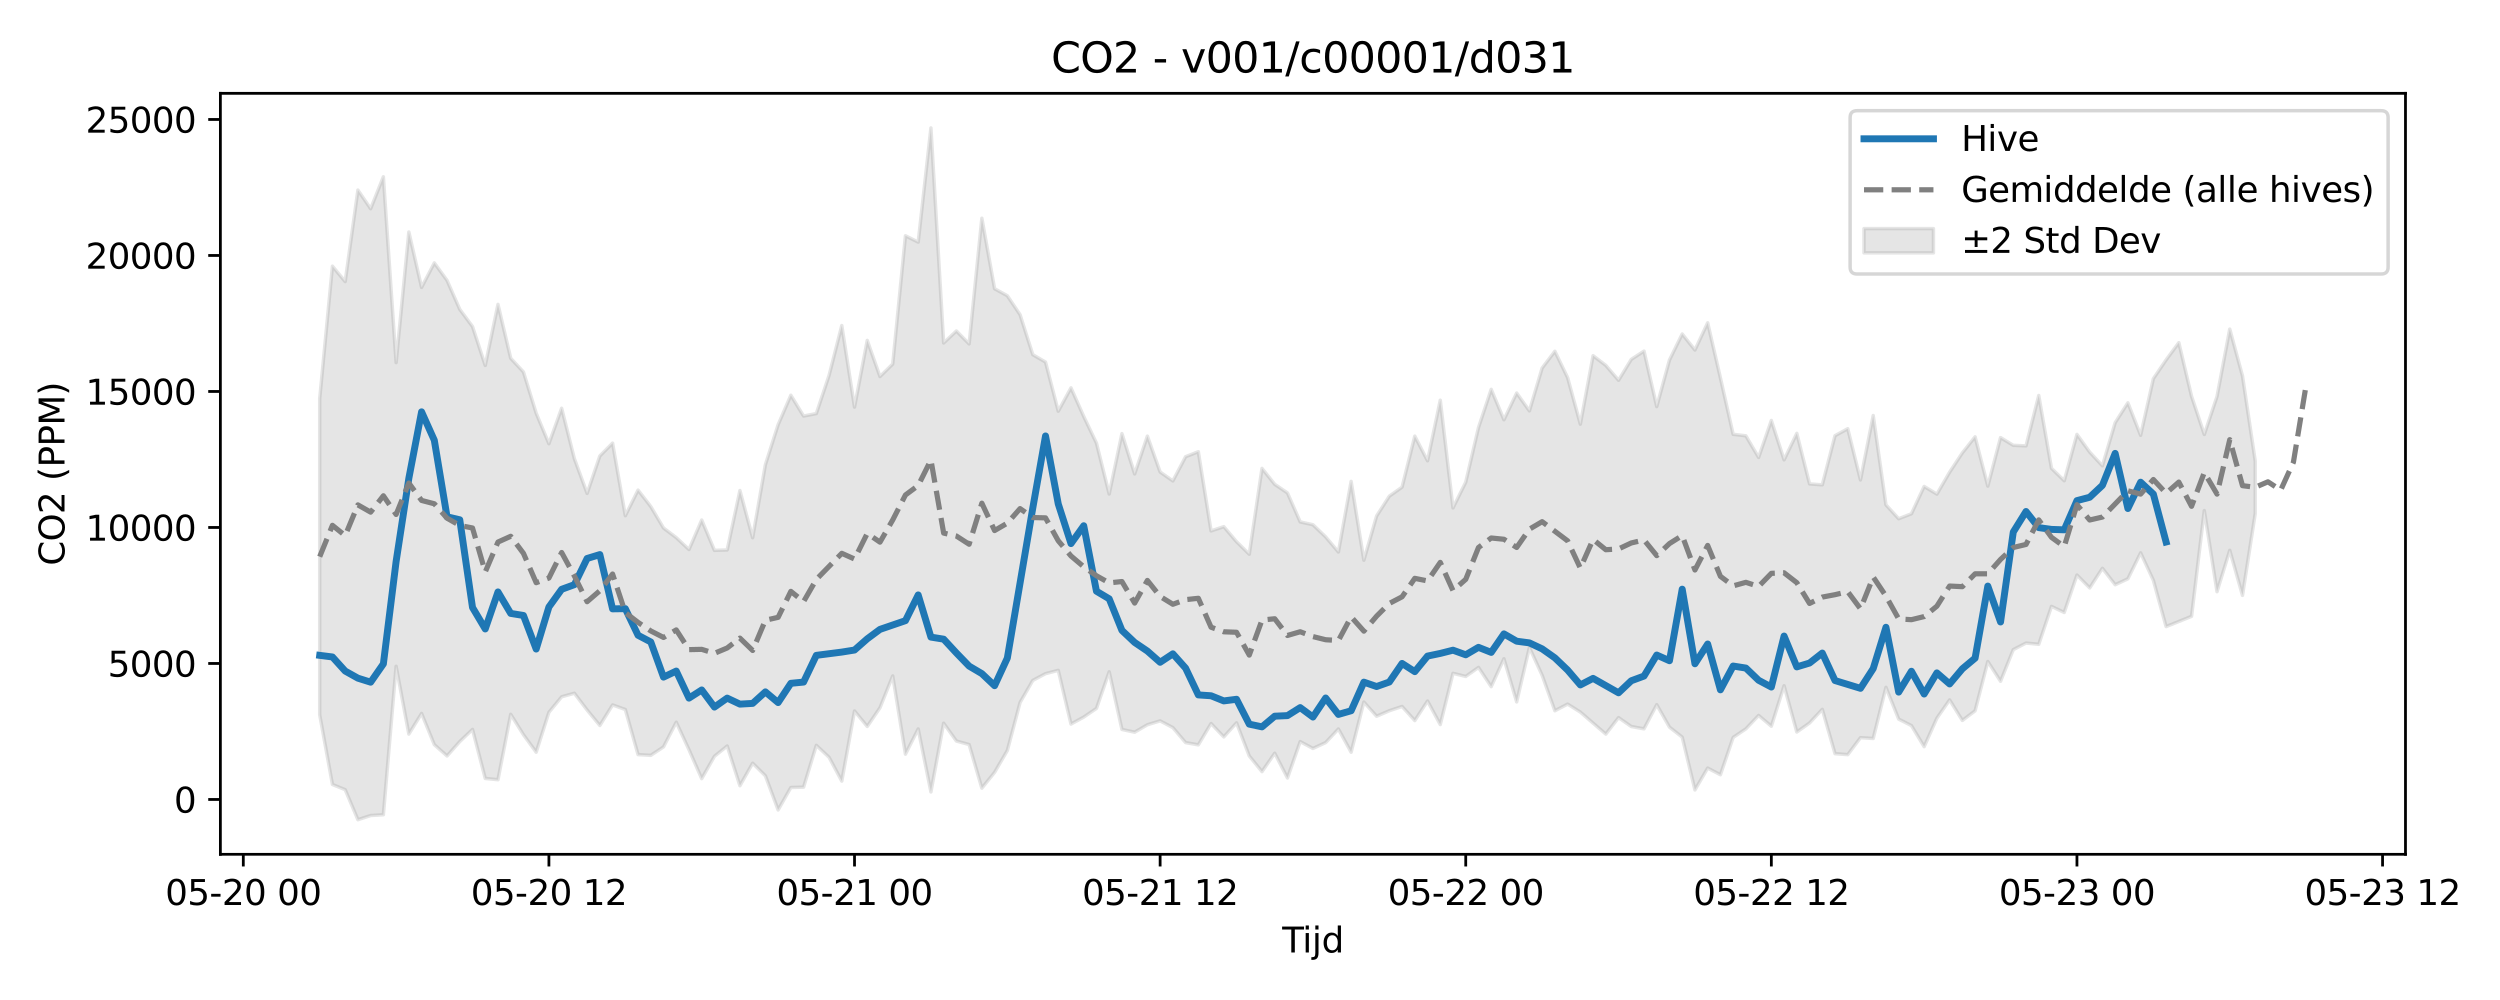 <?xml version="1.0" encoding="utf-8" standalone="no"?>
<!DOCTYPE svg PUBLIC "-//W3C//DTD SVG 1.1//EN"
  "http://www.w3.org/Graphics/SVG/1.1/DTD/svg11.dtd">
<svg xmlns:xlink="http://www.w3.org/1999/xlink" width="720pt" height="288pt" viewBox="0 0 720 288" xmlns="http://www.w3.org/2000/svg" version="1.1">
 <defs>
  <style type="text/css">*{stroke-linejoin: round; stroke-linecap: butt}</style>
 </defs>
 <g id="figure_1">
  <g id="patch_1">
   <path d="M 0 288 
L 720 288 
L 720 0 
L 0 0 
z
" style="fill: #ffffff"/>
  </g>
  <g id="axes_1">
   <g id="patch_2">
    <path d="M 63.47 246.04 
L 692.778 246.04 
L 692.778 26.88 
L 63.47 26.88 
z
" style="fill: #ffffff"/>
   </g>
   <g id="FillBetweenPolyCollection_1">
    <defs>
     <path id="mb682a0bfa7" d="M 92.075 -173.21 
L 92.075 -82.14 
L 95.742 -62.064 
L 99.41 -60.573 
L 103.077 -51.922 
L 106.744 -53.126 
L 110.411 -53.35 
L 114.079 -96.114 
L 117.746 -76.576 
L 121.413 -82.527 
L 125.081 -73.542 
L 128.748 -70.284 
L 132.415 -74.431 
L 136.082 -77.924 
L 139.75 -63.802 
L 143.417 -63.439 
L 147.084 -82.276 
L 150.752 -76.402 
L 154.419 -71.37 
L 158.086 -82.854 
L 161.754 -87.323 
L 165.421 -88.346 
L 169.088 -83.513 
L 172.755 -79.057 
L 176.423 -84.978 
L 180.09 -83.66 
L 183.757 -70.67 
L 187.425 -70.458 
L 191.092 -72.889 
L 194.759 -80 
L 198.427 -72.076 
L 202.094 -63.743 
L 205.761 -70.187 
L 209.428 -73.149 
L 213.096 -61.712 
L 216.763 -68.203 
L 220.43 -64.574 
L 224.098 -54.735 
L 227.765 -61.194 
L 231.432 -61.293 
L 235.099 -73.344 
L 238.767 -69.902 
L 242.434 -63.038 
L 246.101 -83.245 
L 249.769 -78.78 
L 253.436 -84.173 
L 257.103 -93.341 
L 260.771 -70.793 
L 264.438 -78.064 
L 268.105 -59.924 
L 271.772 -79.718 
L 275.44 -74.58 
L 279.107 -73.572 
L 282.774 -61.006 
L 286.442 -65.557 
L 290.109 -71.842 
L 293.776 -85.672 
L 297.444 -92.035 
L 301.111 -93.986 
L 304.778 -94.937 
L 308.445 -79.471 
L 312.113 -81.473 
L 315.78 -83.976 
L 319.447 -94.527 
L 323.115 -77.918 
L 326.782 -77.124 
L 330.449 -79.27 
L 334.117 -80.387 
L 337.784 -78.448 
L 341.451 -74.133 
L 345.118 -73.478 
L 348.786 -79.629 
L 352.453 -75.763 
L 356.12 -79.824 
L 359.788 -70.287 
L 363.455 -65.765 
L 367.122 -71.078 
L 370.789 -63.938 
L 374.457 -74.424 
L 378.124 -72.443 
L 381.791 -74.135 
L 385.459 -78.056 
L 389.126 -71.358 
L 392.793 -85.809 
L 396.461 -81.72 
L 400.128 -83.304 
L 403.795 -84.538 
L 407.462 -80.473 
L 411.13 -86.109 
L 414.797 -79.319 
L 418.464 -94.087 
L 422.132 -93.177 
L 425.799 -95.781 
L 429.466 -90.241 
L 433.134 -98.28 
L 436.801 -85.848 
L 440.468 -101.54 
L 444.135 -93.514 
L 447.803 -83.297 
L 451.47 -85.219 
L 455.137 -82.919 
L 458.805 -79.743 
L 462.472 -76.578 
L 466.139 -81.327 
L 469.806 -78.762 
L 473.474 -78.092 
L 477.141 -85.052 
L 480.808 -78.583 
L 484.476 -75.704 
L 488.143 -60.494 
L 491.81 -66.792 
L 495.478 -64.87 
L 499.145 -75.614 
L 502.812 -78.088 
L 506.479 -81.952 
L 510.147 -78.849 
L 513.814 -90.506 
L 517.481 -77.178 
L 521.149 -79.777 
L 524.816 -83.711 
L 528.483 -70.942 
L 532.151 -70.658 
L 535.818 -75.552 
L 539.485 -75.314 
L 543.152 -90.043 
L 546.82 -80.894 
L 550.487 -79.028 
L 554.154 -72.951 
L 557.822 -81.158 
L 561.489 -86.433 
L 565.156 -80.511 
L 568.824 -83.279 
L 572.491 -97.488 
L 576.158 -91.79 
L 579.825 -100.904 
L 583.493 -102.799 
L 587.16 -102.44 
L 590.827 -113.36 
L 594.495 -111.601 
L 598.162 -122.389 
L 601.829 -118.678 
L 605.496 -124.332 
L 609.164 -119.595 
L 612.831 -121.304 
L 616.498 -128.78 
L 620.166 -120.869 
L 623.833 -107.541 
L 627.5 -109.011 
L 631.168 -110.498 
L 634.835 -140.96 
L 638.502 -117.592 
L 642.169 -129.516 
L 645.837 -116.523 
L 649.504 -140.091 
L 649.504 -155.239 
L 649.504 -155.239 
L 645.837 -179.729 
L 642.169 -193.224 
L 638.502 -173.807 
L 634.835 -162.872 
L 631.168 -173.872 
L 627.5 -189.311 
L 623.833 -184.34 
L 620.166 -178.932 
L 616.498 -162.625 
L 612.831 -171.992 
L 609.164 -166.26 
L 605.496 -153.846 
L 601.829 -157.801 
L 598.162 -162.895 
L 594.495 -149.544 
L 590.827 -153.13 
L 587.16 -174.103 
L 583.493 -159.594 
L 579.825 -159.747 
L 576.158 -161.974 
L 572.491 -148.004 
L 568.824 -162.192 
L 565.156 -157.565 
L 561.489 -152.008 
L 557.822 -145.693 
L 554.154 -147.907 
L 550.487 -140.033 
L 546.82 -138.607 
L 543.152 -142.608 
L 539.485 -168.336 
L 535.818 -149.769 
L 532.151 -164.534 
L 528.483 -162.521 
L 524.816 -148.367 
L 521.149 -148.642 
L 517.481 -163.198 
L 513.814 -155.558 
L 510.147 -166.906 
L 506.479 -156.253 
L 502.812 -162.488 
L 499.145 -162.926 
L 495.478 -179.167 
L 491.81 -195.038 
L 488.143 -187.195 
L 484.476 -191.809 
L 480.808 -184.323 
L 477.141 -170.903 
L 473.474 -186.883 
L 469.806 -184.495 
L 466.139 -178.481 
L 462.472 -182.777 
L 458.805 -185.562 
L 455.137 -165.837 
L 451.47 -179.26 
L 447.803 -186.838 
L 444.135 -182.005 
L 440.468 -169.66 
L 436.801 -174.812 
L 433.134 -167.107 
L 429.466 -175.876 
L 425.799 -164.842 
L 422.132 -149.13 
L 418.464 -141.721 
L 414.797 -172.746 
L 411.13 -155.285 
L 407.462 -162.401 
L 403.795 -147.707 
L 400.128 -145.106 
L 396.461 -139.385 
L 392.793 -126.654 
L 389.126 -149.361 
L 385.459 -129.02 
L 381.791 -133.372 
L 378.124 -136.884 
L 374.457 -137.691 
L 370.789 -146.035 
L 367.122 -148.521 
L 363.455 -153.098 
L 359.788 -128.377 
L 356.12 -131.992 
L 352.453 -136.326 
L 348.786 -135.095 
L 345.118 -157.91 
L 341.451 -156.466 
L 337.784 -149.497 
L 334.117 -152.065 
L 330.449 -162.399 
L 326.782 -151.507 
L 323.115 -163.119 
L 319.447 -145.724 
L 315.78 -160.391 
L 312.113 -168.064 
L 308.445 -176.299 
L 304.778 -169.572 
L 301.111 -183.726 
L 297.444 -185.857 
L 293.776 -197.373 
L 290.109 -202.831 
L 286.442 -204.847 
L 282.774 -225.152 
L 279.107 -188.95 
L 275.44 -192.675 
L 271.772 -189.23 
L 268.105 -251.158 
L 264.438 -218.269 
L 260.771 -220.097 
L 257.103 -183.169 
L 253.436 -179.555 
L 249.769 -189.966 
L 246.101 -170.752 
L 242.434 -194.249 
L 238.767 -179.869 
L 235.099 -168.894 
L 231.432 -168.181 
L 227.765 -174.173 
L 224.098 -165.68 
L 220.43 -154.172 
L 216.763 -133.133 
L 213.096 -146.729 
L 209.428 -129.614 
L 205.761 -129.501 
L 202.094 -138.234 
L 198.427 -129.735 
L 194.759 -133.171 
L 191.092 -135.937 
L 187.425 -142.116 
L 183.757 -146.851 
L 180.09 -139.475 
L 176.423 -160.382 
L 172.755 -156.679 
L 169.088 -145.906 
L 165.421 -155.893 
L 161.754 -170.425 
L 158.086 -160.203 
L 154.419 -169.005 
L 150.752 -180.874 
L 147.084 -184.819 
L 143.417 -200.341 
L 139.75 -182.746 
L 136.082 -193.957 
L 132.415 -198.905 
L 128.748 -207.25 
L 125.081 -212.283 
L 121.413 -205.225 
L 117.746 -221.189 
L 114.079 -183.568 
L 110.411 -237.082 
L 106.744 -227.885 
L 103.077 -233.26 
L 99.41 -206.902 
L 95.742 -211.345 
L 92.075 -173.21 
z
" style="stroke: #808080; stroke-opacity: 0.2"/>
    </defs>
    <g clip-path="url(#p8e6a652f8c)">
     <use xlink:href="#mb682a0bfa7" x="0" y="288" style="fill: #808080; fill-opacity: 0.2; stroke: #808080; stroke-opacity: 0.2"/>
    </g>
   </g>
   <g id="matplotlib.axis_1">
    <g id="xtick_1">
     <g id="line2d_1">
      <defs>
       <path id="mfd42f84d61" d="M 0 0 
L 0 3.5 
" style="stroke: #000000; stroke-width: 0.8"/>
      </defs>
      <g>
       <use xlink:href="#mfd42f84d61" x="70.071" y="246.04" style="stroke: #000000; stroke-width: 0.8"/>
      </g>
     </g>
     <g id="text_1">
      <!-- 05-20 00 -->
      <g transform="translate(47.591 260.638) scale(0.1 -0.1)">
       <defs>
        <path id="DejaVuSans-30" d="M 2034 4250 
Q 1547 4250 1301 3770 
Q 1056 3291 1056 2328 
Q 1056 1369 1301 889 
Q 1547 409 2034 409 
Q 2525 409 2770 889 
Q 3016 1369 3016 2328 
Q 3016 3291 2770 3770 
Q 2525 4250 2034 4250 
z
M 2034 4750 
Q 2819 4750 3233 4129 
Q 3647 3509 3647 2328 
Q 3647 1150 3233 529 
Q 2819 -91 2034 -91 
Q 1250 -91 836 529 
Q 422 1150 422 2328 
Q 422 3509 836 4129 
Q 1250 4750 2034 4750 
z
" transform="scale(0.016)"/>
        <path id="DejaVuSans-35" d="M 691 4666 
L 3169 4666 
L 3169 4134 
L 1269 4134 
L 1269 2991 
Q 1406 3038 1543 3061 
Q 1681 3084 1819 3084 
Q 2600 3084 3056 2656 
Q 3513 2228 3513 1497 
Q 3513 744 3044 326 
Q 2575 -91 1722 -91 
Q 1428 -91 1123 -41 
Q 819 9 494 109 
L 494 744 
Q 775 591 1075 516 
Q 1375 441 1709 441 
Q 2250 441 2565 725 
Q 2881 1009 2881 1497 
Q 2881 1984 2565 2268 
Q 2250 2553 1709 2553 
Q 1456 2553 1204 2497 
Q 953 2441 691 2322 
L 691 4666 
z
" transform="scale(0.016)"/>
        <path id="DejaVuSans-2d" d="M 313 2009 
L 1997 2009 
L 1997 1497 
L 313 1497 
L 313 2009 
z
" transform="scale(0.016)"/>
        <path id="DejaVuSans-32" d="M 1228 531 
L 3431 531 
L 3431 0 
L 469 0 
L 469 531 
Q 828 903 1448 1529 
Q 2069 2156 2228 2338 
Q 2531 2678 2651 2914 
Q 2772 3150 2772 3378 
Q 2772 3750 2511 3984 
Q 2250 4219 1831 4219 
Q 1534 4219 1204 4116 
Q 875 4013 500 3803 
L 500 4441 
Q 881 4594 1212 4672 
Q 1544 4750 1819 4750 
Q 2544 4750 2975 4387 
Q 3406 4025 3406 3419 
Q 3406 3131 3298 2873 
Q 3191 2616 2906 2266 
Q 2828 2175 2409 1742 
Q 1991 1309 1228 531 
z
" transform="scale(0.016)"/>
        <path id="DejaVuSans-20" transform="scale(0.016)"/>
       </defs>
       <use xlink:href="#DejaVuSans-30"/>
       <use xlink:href="#DejaVuSans-35" transform="translate(63.623 0)"/>
       <use xlink:href="#DejaVuSans-2d" transform="translate(127.246 0)"/>
       <use xlink:href="#DejaVuSans-32" transform="translate(163.33 0)"/>
       <use xlink:href="#DejaVuSans-30" transform="translate(226.953 0)"/>
       <use xlink:href="#DejaVuSans-20" transform="translate(290.576 0)"/>
       <use xlink:href="#DejaVuSans-30" transform="translate(322.363 0)"/>
       <use xlink:href="#DejaVuSans-30" transform="translate(385.986 0)"/>
      </g>
     </g>
    </g>
    <g id="xtick_2">
     <g id="line2d_2">
      <g>
       <use xlink:href="#mfd42f84d61" x="158.086" y="246.04" style="stroke: #000000; stroke-width: 0.8"/>
      </g>
     </g>
     <g id="text_2">
      <!-- 05-20 12 -->
      <g transform="translate(135.606 260.638) scale(0.1 -0.1)">
       <defs>
        <path id="DejaVuSans-31" d="M 794 531 
L 1825 531 
L 1825 4091 
L 703 3866 
L 703 4441 
L 1819 4666 
L 2450 4666 
L 2450 531 
L 3481 531 
L 3481 0 
L 794 0 
L 794 531 
z
" transform="scale(0.016)"/>
       </defs>
       <use xlink:href="#DejaVuSans-30"/>
       <use xlink:href="#DejaVuSans-35" transform="translate(63.623 0)"/>
       <use xlink:href="#DejaVuSans-2d" transform="translate(127.246 0)"/>
       <use xlink:href="#DejaVuSans-32" transform="translate(163.33 0)"/>
       <use xlink:href="#DejaVuSans-30" transform="translate(226.953 0)"/>
       <use xlink:href="#DejaVuSans-20" transform="translate(290.576 0)"/>
       <use xlink:href="#DejaVuSans-31" transform="translate(322.363 0)"/>
       <use xlink:href="#DejaVuSans-32" transform="translate(385.986 0)"/>
      </g>
     </g>
    </g>
    <g id="xtick_3">
     <g id="line2d_3">
      <g>
       <use xlink:href="#mfd42f84d61" x="246.101" y="246.04" style="stroke: #000000; stroke-width: 0.8"/>
      </g>
     </g>
     <g id="text_3">
      <!-- 05-21 00 -->
      <g transform="translate(223.621 260.638) scale(0.1 -0.1)">
       <use xlink:href="#DejaVuSans-30"/>
       <use xlink:href="#DejaVuSans-35" transform="translate(63.623 0)"/>
       <use xlink:href="#DejaVuSans-2d" transform="translate(127.246 0)"/>
       <use xlink:href="#DejaVuSans-32" transform="translate(163.33 0)"/>
       <use xlink:href="#DejaVuSans-31" transform="translate(226.953 0)"/>
       <use xlink:href="#DejaVuSans-20" transform="translate(290.576 0)"/>
       <use xlink:href="#DejaVuSans-30" transform="translate(322.363 0)"/>
       <use xlink:href="#DejaVuSans-30" transform="translate(385.986 0)"/>
      </g>
     </g>
    </g>
    <g id="xtick_4">
     <g id="line2d_4">
      <g>
       <use xlink:href="#mfd42f84d61" x="334.117" y="246.04" style="stroke: #000000; stroke-width: 0.8"/>
      </g>
     </g>
     <g id="text_4">
      <!-- 05-21 12 -->
      <g transform="translate(311.636 260.638) scale(0.1 -0.1)">
       <use xlink:href="#DejaVuSans-30"/>
       <use xlink:href="#DejaVuSans-35" transform="translate(63.623 0)"/>
       <use xlink:href="#DejaVuSans-2d" transform="translate(127.246 0)"/>
       <use xlink:href="#DejaVuSans-32" transform="translate(163.33 0)"/>
       <use xlink:href="#DejaVuSans-31" transform="translate(226.953 0)"/>
       <use xlink:href="#DejaVuSans-20" transform="translate(290.576 0)"/>
       <use xlink:href="#DejaVuSans-31" transform="translate(322.363 0)"/>
       <use xlink:href="#DejaVuSans-32" transform="translate(385.986 0)"/>
      </g>
     </g>
    </g>
    <g id="xtick_5">
     <g id="line2d_5">
      <g>
       <use xlink:href="#mfd42f84d61" x="422.132" y="246.04" style="stroke: #000000; stroke-width: 0.8"/>
      </g>
     </g>
     <g id="text_5">
      <!-- 05-22 00 -->
      <g transform="translate(399.651 260.638) scale(0.1 -0.1)">
       <use xlink:href="#DejaVuSans-30"/>
       <use xlink:href="#DejaVuSans-35" transform="translate(63.623 0)"/>
       <use xlink:href="#DejaVuSans-2d" transform="translate(127.246 0)"/>
       <use xlink:href="#DejaVuSans-32" transform="translate(163.33 0)"/>
       <use xlink:href="#DejaVuSans-32" transform="translate(226.953 0)"/>
       <use xlink:href="#DejaVuSans-20" transform="translate(290.576 0)"/>
       <use xlink:href="#DejaVuSans-30" transform="translate(322.363 0)"/>
       <use xlink:href="#DejaVuSans-30" transform="translate(385.986 0)"/>
      </g>
     </g>
    </g>
    <g id="xtick_6">
     <g id="line2d_6">
      <g>
       <use xlink:href="#mfd42f84d61" x="510.147" y="246.04" style="stroke: #000000; stroke-width: 0.8"/>
      </g>
     </g>
     <g id="text_6">
      <!-- 05-22 12 -->
      <g transform="translate(487.666 260.638) scale(0.1 -0.1)">
       <use xlink:href="#DejaVuSans-30"/>
       <use xlink:href="#DejaVuSans-35" transform="translate(63.623 0)"/>
       <use xlink:href="#DejaVuSans-2d" transform="translate(127.246 0)"/>
       <use xlink:href="#DejaVuSans-32" transform="translate(163.33 0)"/>
       <use xlink:href="#DejaVuSans-32" transform="translate(226.953 0)"/>
       <use xlink:href="#DejaVuSans-20" transform="translate(290.576 0)"/>
       <use xlink:href="#DejaVuSans-31" transform="translate(322.363 0)"/>
       <use xlink:href="#DejaVuSans-32" transform="translate(385.986 0)"/>
      </g>
     </g>
    </g>
    <g id="xtick_7">
     <g id="line2d_7">
      <g>
       <use xlink:href="#mfd42f84d61" x="598.162" y="246.04" style="stroke: #000000; stroke-width: 0.8"/>
      </g>
     </g>
     <g id="text_7">
      <!-- 05-23 00 -->
      <g transform="translate(575.681 260.638) scale(0.1 -0.1)">
       <defs>
        <path id="DejaVuSans-33" d="M 2597 2516 
Q 3050 2419 3304 2112 
Q 3559 1806 3559 1356 
Q 3559 666 3084 287 
Q 2609 -91 1734 -91 
Q 1441 -91 1130 -33 
Q 819 25 488 141 
L 488 750 
Q 750 597 1062 519 
Q 1375 441 1716 441 
Q 2309 441 2620 675 
Q 2931 909 2931 1356 
Q 2931 1769 2642 2001 
Q 2353 2234 1838 2234 
L 1294 2234 
L 1294 2753 
L 1863 2753 
Q 2328 2753 2575 2939 
Q 2822 3125 2822 3475 
Q 2822 3834 2567 4026 
Q 2313 4219 1838 4219 
Q 1578 4219 1281 4162 
Q 984 4106 628 3988 
L 628 4550 
Q 988 4650 1302 4700 
Q 1616 4750 1894 4750 
Q 2613 4750 3031 4423 
Q 3450 4097 3450 3541 
Q 3450 3153 3228 2886 
Q 3006 2619 2597 2516 
z
" transform="scale(0.016)"/>
       </defs>
       <use xlink:href="#DejaVuSans-30"/>
       <use xlink:href="#DejaVuSans-35" transform="translate(63.623 0)"/>
       <use xlink:href="#DejaVuSans-2d" transform="translate(127.246 0)"/>
       <use xlink:href="#DejaVuSans-32" transform="translate(163.33 0)"/>
       <use xlink:href="#DejaVuSans-33" transform="translate(226.953 0)"/>
       <use xlink:href="#DejaVuSans-20" transform="translate(290.576 0)"/>
       <use xlink:href="#DejaVuSans-30" transform="translate(322.363 0)"/>
       <use xlink:href="#DejaVuSans-30" transform="translate(385.986 0)"/>
      </g>
     </g>
    </g>
    <g id="xtick_8">
     <g id="line2d_8">
      <g>
       <use xlink:href="#mfd42f84d61" x="686.177" y="246.04" style="stroke: #000000; stroke-width: 0.8"/>
      </g>
     </g>
     <g id="text_8">
      <!-- 05-23 12 -->
      <g transform="translate(663.697 260.638) scale(0.1 -0.1)">
       <use xlink:href="#DejaVuSans-30"/>
       <use xlink:href="#DejaVuSans-35" transform="translate(63.623 0)"/>
       <use xlink:href="#DejaVuSans-2d" transform="translate(127.246 0)"/>
       <use xlink:href="#DejaVuSans-32" transform="translate(163.33 0)"/>
       <use xlink:href="#DejaVuSans-33" transform="translate(226.953 0)"/>
       <use xlink:href="#DejaVuSans-20" transform="translate(290.576 0)"/>
       <use xlink:href="#DejaVuSans-31" transform="translate(322.363 0)"/>
       <use xlink:href="#DejaVuSans-32" transform="translate(385.986 0)"/>
      </g>
     </g>
    </g>
    <g id="text_9">
     <!-- Tijd -->
     <g transform="translate(369.274 274.317) scale(0.1 -0.1)">
      <defs>
       <path id="DejaVuSans-54" d="M -19 4666 
L 3928 4666 
L 3928 4134 
L 2272 4134 
L 2272 0 
L 1638 0 
L 1638 4134 
L -19 4134 
L -19 4666 
z
" transform="scale(0.016)"/>
       <path id="DejaVuSans-69" d="M 603 3500 
L 1178 3500 
L 1178 0 
L 603 0 
L 603 3500 
z
M 603 4863 
L 1178 4863 
L 1178 4134 
L 603 4134 
L 603 4863 
z
" transform="scale(0.016)"/>
       <path id="DejaVuSans-6a" d="M 603 3500 
L 1178 3500 
L 1178 -63 
Q 1178 -731 923 -1031 
Q 669 -1331 103 -1331 
L -116 -1331 
L -116 -844 
L 38 -844 
Q 366 -844 484 -692 
Q 603 -541 603 -63 
L 603 3500 
z
M 603 4863 
L 1178 4863 
L 1178 4134 
L 603 4134 
L 603 4863 
z
" transform="scale(0.016)"/>
       <path id="DejaVuSans-64" d="M 2906 2969 
L 2906 4863 
L 3481 4863 
L 3481 0 
L 2906 0 
L 2906 525 
Q 2725 213 2448 61 
Q 2172 -91 1784 -91 
Q 1150 -91 751 415 
Q 353 922 353 1747 
Q 353 2572 751 3078 
Q 1150 3584 1784 3584 
Q 2172 3584 2448 3432 
Q 2725 3281 2906 2969 
z
M 947 1747 
Q 947 1113 1208 752 
Q 1469 391 1925 391 
Q 2381 391 2643 752 
Q 2906 1113 2906 1747 
Q 2906 2381 2643 2742 
Q 2381 3103 1925 3103 
Q 1469 3103 1208 2742 
Q 947 2381 947 1747 
z
" transform="scale(0.016)"/>
      </defs>
      <use xlink:href="#DejaVuSans-54"/>
      <use xlink:href="#DejaVuSans-69" transform="translate(57.959 0)"/>
      <use xlink:href="#DejaVuSans-6a" transform="translate(85.742 0)"/>
      <use xlink:href="#DejaVuSans-64" transform="translate(113.525 0)"/>
     </g>
    </g>
   </g>
   <g id="matplotlib.axis_2">
    <g id="ytick_1">
     <g id="line2d_9">
      <defs>
       <path id="m9adbcba3ef" d="M 0 0 
L -3.5 0 
" style="stroke: #000000; stroke-width: 0.8"/>
      </defs>
      <g>
       <use xlink:href="#m9adbcba3ef" x="63.47" y="230.247" style="stroke: #000000; stroke-width: 0.8"/>
      </g>
     </g>
     <g id="text_10">
      <!-- 0 -->
      <g transform="translate(50.108 234.046) scale(0.1 -0.1)">
       <use xlink:href="#DejaVuSans-30"/>
      </g>
     </g>
    </g>
    <g id="ytick_2">
     <g id="line2d_10">
      <g>
       <use xlink:href="#m9adbcba3ef" x="63.47" y="191.079" style="stroke: #000000; stroke-width: 0.8"/>
      </g>
     </g>
     <g id="text_11">
      <!-- 5000 -->
      <g transform="translate(31.02 194.879) scale(0.1 -0.1)">
       <use xlink:href="#DejaVuSans-35"/>
       <use xlink:href="#DejaVuSans-30" transform="translate(63.623 0)"/>
       <use xlink:href="#DejaVuSans-30" transform="translate(127.246 0)"/>
       <use xlink:href="#DejaVuSans-30" transform="translate(190.869 0)"/>
      </g>
     </g>
    </g>
    <g id="ytick_3">
     <g id="line2d_11">
      <g>
       <use xlink:href="#m9adbcba3ef" x="63.47" y="151.912" style="stroke: #000000; stroke-width: 0.8"/>
      </g>
     </g>
     <g id="text_12">
      <!-- 10000 -->
      <g transform="translate(24.657 155.711) scale(0.1 -0.1)">
       <use xlink:href="#DejaVuSans-31"/>
       <use xlink:href="#DejaVuSans-30" transform="translate(63.623 0)"/>
       <use xlink:href="#DejaVuSans-30" transform="translate(127.246 0)"/>
       <use xlink:href="#DejaVuSans-30" transform="translate(190.869 0)"/>
       <use xlink:href="#DejaVuSans-30" transform="translate(254.492 0)"/>
      </g>
     </g>
    </g>
    <g id="ytick_4">
     <g id="line2d_12">
      <g>
       <use xlink:href="#m9adbcba3ef" x="63.47" y="112.744" style="stroke: #000000; stroke-width: 0.8"/>
      </g>
     </g>
     <g id="text_13">
      <!-- 15000 -->
      <g transform="translate(24.657 116.543) scale(0.1 -0.1)">
       <use xlink:href="#DejaVuSans-31"/>
       <use xlink:href="#DejaVuSans-35" transform="translate(63.623 0)"/>
       <use xlink:href="#DejaVuSans-30" transform="translate(127.246 0)"/>
       <use xlink:href="#DejaVuSans-30" transform="translate(190.869 0)"/>
       <use xlink:href="#DejaVuSans-30" transform="translate(254.492 0)"/>
      </g>
     </g>
    </g>
    <g id="ytick_5">
     <g id="line2d_13">
      <g>
       <use xlink:href="#m9adbcba3ef" x="63.47" y="73.576" style="stroke: #000000; stroke-width: 0.8"/>
      </g>
     </g>
     <g id="text_14">
      <!-- 20000 -->
      <g transform="translate(24.657 77.375) scale(0.1 -0.1)">
       <use xlink:href="#DejaVuSans-32"/>
       <use xlink:href="#DejaVuSans-30" transform="translate(63.623 0)"/>
       <use xlink:href="#DejaVuSans-30" transform="translate(127.246 0)"/>
       <use xlink:href="#DejaVuSans-30" transform="translate(190.869 0)"/>
       <use xlink:href="#DejaVuSans-30" transform="translate(254.492 0)"/>
      </g>
     </g>
    </g>
    <g id="ytick_6">
     <g id="line2d_14">
      <g>
       <use xlink:href="#m9adbcba3ef" x="63.47" y="34.409" style="stroke: #000000; stroke-width: 0.8"/>
      </g>
     </g>
     <g id="text_15">
      <!-- 25000 -->
      <g transform="translate(24.657 38.208) scale(0.1 -0.1)">
       <use xlink:href="#DejaVuSans-32"/>
       <use xlink:href="#DejaVuSans-35" transform="translate(63.623 0)"/>
       <use xlink:href="#DejaVuSans-30" transform="translate(127.246 0)"/>
       <use xlink:href="#DejaVuSans-30" transform="translate(190.869 0)"/>
       <use xlink:href="#DejaVuSans-30" transform="translate(254.492 0)"/>
      </g>
     </g>
    </g>
    <g id="text_16">
     <!-- CO2 (PPM) -->
     <g transform="translate(18.578 162.903) rotate(-90) scale(0.1 -0.1)">
      <defs>
       <path id="DejaVuSans-43" d="M 4122 4306 
L 4122 3641 
Q 3803 3938 3442 4084 
Q 3081 4231 2675 4231 
Q 1875 4231 1450 3742 
Q 1025 3253 1025 2328 
Q 1025 1406 1450 917 
Q 1875 428 2675 428 
Q 3081 428 3442 575 
Q 3803 722 4122 1019 
L 4122 359 
Q 3791 134 3420 21 
Q 3050 -91 2638 -91 
Q 1578 -91 968 557 
Q 359 1206 359 2328 
Q 359 3453 968 4101 
Q 1578 4750 2638 4750 
Q 3056 4750 3426 4639 
Q 3797 4528 4122 4306 
z
" transform="scale(0.016)"/>
       <path id="DejaVuSans-4f" d="M 2522 4238 
Q 1834 4238 1429 3725 
Q 1025 3213 1025 2328 
Q 1025 1447 1429 934 
Q 1834 422 2522 422 
Q 3209 422 3611 934 
Q 4013 1447 4013 2328 
Q 4013 3213 3611 3725 
Q 3209 4238 2522 4238 
z
M 2522 4750 
Q 3503 4750 4090 4092 
Q 4678 3434 4678 2328 
Q 4678 1225 4090 567 
Q 3503 -91 2522 -91 
Q 1538 -91 948 565 
Q 359 1222 359 2328 
Q 359 3434 948 4092 
Q 1538 4750 2522 4750 
z
" transform="scale(0.016)"/>
       <path id="DejaVuSans-28" d="M 1984 4856 
Q 1566 4138 1362 3434 
Q 1159 2731 1159 2009 
Q 1159 1288 1364 580 
Q 1569 -128 1984 -844 
L 1484 -844 
Q 1016 -109 783 600 
Q 550 1309 550 2009 
Q 550 2706 781 3412 
Q 1013 4119 1484 4856 
L 1984 4856 
z
" transform="scale(0.016)"/>
       <path id="DejaVuSans-50" d="M 1259 4147 
L 1259 2394 
L 2053 2394 
Q 2494 2394 2734 2622 
Q 2975 2850 2975 3272 
Q 2975 3691 2734 3919 
Q 2494 4147 2053 4147 
L 1259 4147 
z
M 628 4666 
L 2053 4666 
Q 2838 4666 3239 4311 
Q 3641 3956 3641 3272 
Q 3641 2581 3239 2228 
Q 2838 1875 2053 1875 
L 1259 1875 
L 1259 0 
L 628 0 
L 628 4666 
z
" transform="scale(0.016)"/>
       <path id="DejaVuSans-4d" d="M 628 4666 
L 1569 4666 
L 2759 1491 
L 3956 4666 
L 4897 4666 
L 4897 0 
L 4281 0 
L 4281 4097 
L 3078 897 
L 2444 897 
L 1241 4097 
L 1241 0 
L 628 0 
L 628 4666 
z
" transform="scale(0.016)"/>
       <path id="DejaVuSans-29" d="M 513 4856 
L 1013 4856 
Q 1481 4119 1714 3412 
Q 1947 2706 1947 2009 
Q 1947 1309 1714 600 
Q 1481 -109 1013 -844 
L 513 -844 
Q 928 -128 1133 580 
Q 1338 1288 1338 2009 
Q 1338 2731 1133 3434 
Q 928 4138 513 4856 
z
" transform="scale(0.016)"/>
      </defs>
      <use xlink:href="#DejaVuSans-43"/>
      <use xlink:href="#DejaVuSans-4f" transform="translate(69.824 0)"/>
      <use xlink:href="#DejaVuSans-32" transform="translate(148.535 0)"/>
      <use xlink:href="#DejaVuSans-20" transform="translate(212.158 0)"/>
      <use xlink:href="#DejaVuSans-28" transform="translate(243.945 0)"/>
      <use xlink:href="#DejaVuSans-50" transform="translate(282.959 0)"/>
      <use xlink:href="#DejaVuSans-50" transform="translate(343.262 0)"/>
      <use xlink:href="#DejaVuSans-4d" transform="translate(403.564 0)"/>
      <use xlink:href="#DejaVuSans-29" transform="translate(489.844 0)"/>
     </g>
    </g>
   </g>
   <g id="line2d_15">
    <path d="M 92.075 188.741 
L 95.742 189.207 
L 99.41 193.262 
L 103.077 195.312 
L 106.744 196.469 
L 110.411 191.197 
L 114.079 161.706 
L 117.746 137.754 
L 121.413 118.611 
L 125.081 126.792 
L 128.748 148.841 
L 132.415 149.7 
L 136.082 174.958 
L 139.75 181.136 
L 143.417 170.48 
L 147.084 176.662 
L 150.752 177.256 
L 154.419 186.922 
L 158.086 174.809 
L 161.754 169.72 
L 165.421 168.383 
L 169.088 160.842 
L 172.755 159.719 
L 176.423 175.35 
L 180.09 175.292 
L 183.757 182.956 
L 187.425 184.888 
L 191.092 195.009 
L 194.759 193.268 
L 198.427 201.059 
L 202.094 198.709 
L 205.761 203.639 
L 209.428 201.057 
L 213.096 202.788 
L 216.763 202.579 
L 220.43 199.26 
L 224.098 202.339 
L 227.765 196.795 
L 231.432 196.437 
L 235.099 188.742 
L 242.434 187.8 
L 246.101 187.21 
L 249.769 183.98 
L 253.436 181.261 
L 260.771 178.749 
L 264.438 171.344 
L 268.105 183.486 
L 271.772 184.079 
L 275.44 188.05 
L 279.107 191.837 
L 282.774 194.004 
L 286.442 197.475 
L 290.109 189.526 
L 297.444 146.29 
L 301.111 125.557 
L 304.778 145.136 
L 308.445 156.549 
L 312.113 151.416 
L 315.78 170.268 
L 319.447 172.459 
L 323.115 181.556 
L 326.782 185.027 
L 330.449 187.507 
L 334.117 190.737 
L 337.784 188.304 
L 341.451 192.419 
L 345.118 200.135 
L 348.786 200.38 
L 352.453 201.861 
L 356.12 201.394 
L 359.788 208.556 
L 363.455 209.337 
L 367.122 206.261 
L 370.789 206.096 
L 374.457 203.788 
L 378.124 206.511 
L 381.791 201.024 
L 385.459 205.754 
L 389.126 204.694 
L 392.793 196.458 
L 396.461 197.722 
L 400.128 196.419 
L 403.795 191.072 
L 407.462 193.432 
L 411.13 188.951 
L 414.797 188.186 
L 418.464 187.254 
L 422.132 188.583 
L 425.799 186.434 
L 429.466 187.886 
L 433.134 182.559 
L 436.801 184.666 
L 440.468 185.149 
L 444.135 186.87 
L 447.803 189.463 
L 451.47 192.975 
L 455.137 197.26 
L 458.805 195.37 
L 466.139 199.527 
L 469.806 196.059 
L 473.474 194.706 
L 477.141 188.654 
L 480.808 190.288 
L 484.476 169.686 
L 488.143 191.162 
L 491.81 185.478 
L 495.478 198.67 
L 499.145 191.821 
L 502.812 192.403 
L 506.479 195.92 
L 510.147 197.871 
L 513.814 183.186 
L 517.481 192.066 
L 521.149 190.958 
L 524.816 188.082 
L 528.483 195.999 
L 535.818 198.237 
L 539.485 192.549 
L 543.152 180.658 
L 546.82 199.325 
L 550.487 193.325 
L 554.154 199.88 
L 557.822 193.795 
L 561.489 196.975 
L 565.156 192.615 
L 568.824 189.549 
L 572.491 168.793 
L 576.158 179.128 
L 579.825 153.22 
L 583.493 147.313 
L 587.16 151.953 
L 590.827 152.468 
L 594.495 152.588 
L 598.162 144.18 
L 601.829 143.211 
L 605.496 139.775 
L 609.164 130.578 
L 612.831 146.449 
L 616.498 138.877 
L 620.166 142.305 
L 623.833 156.09 
L 623.833 156.09 
" clip-path="url(#p8e6a652f8c)" style="fill: none; stroke: #1f77b4; stroke-width: 2; stroke-linecap: square"/>
   </g>
   <g id="line2d_16">
    <path d="M 92.075 160.325 
L 95.742 151.296 
L 99.41 154.263 
L 103.077 145.409 
L 106.744 147.494 
L 110.411 142.784 
L 114.079 148.159 
L 117.746 139.118 
L 121.413 144.124 
L 125.081 145.087 
L 128.748 149.233 
L 132.415 151.332 
L 136.082 152.06 
L 139.75 164.726 
L 143.417 156.11 
L 147.084 154.453 
L 150.752 159.362 
L 154.419 167.812 
L 158.086 166.471 
L 161.754 159.126 
L 165.421 165.88 
L 169.088 173.29 
L 172.755 170.132 
L 176.423 165.32 
L 180.09 176.432 
L 183.757 179.239 
L 187.425 181.713 
L 191.092 183.587 
L 194.759 181.415 
L 198.427 187.094 
L 202.094 187.012 
L 205.761 188.156 
L 209.428 186.619 
L 213.096 183.78 
L 216.763 187.332 
L 220.43 178.627 
L 224.098 177.793 
L 227.765 170.316 
L 231.432 173.263 
L 235.099 166.881 
L 242.434 159.357 
L 246.101 161.001 
L 249.769 153.627 
L 253.436 156.136 
L 257.103 149.745 
L 260.771 142.555 
L 264.438 139.834 
L 268.105 132.459 
L 271.772 153.526 
L 275.44 154.372 
L 279.107 156.739 
L 282.774 144.921 
L 286.442 152.798 
L 290.109 150.664 
L 293.776 146.478 
L 297.444 149.054 
L 301.111 149.144 
L 304.778 155.745 
L 308.445 160.115 
L 312.113 163.232 
L 315.78 165.817 
L 319.447 167.874 
L 323.115 167.481 
L 326.782 173.685 
L 330.449 167.166 
L 334.117 171.774 
L 337.784 174.027 
L 341.451 172.701 
L 345.118 172.306 
L 348.786 180.638 
L 352.453 181.956 
L 356.12 182.092 
L 359.788 188.668 
L 363.455 178.568 
L 367.122 178.201 
L 370.789 183.013 
L 374.457 181.943 
L 378.124 183.336 
L 381.791 184.246 
L 385.459 184.462 
L 389.126 177.64 
L 392.793 181.769 
L 396.461 177.448 
L 400.128 173.795 
L 403.795 171.878 
L 407.462 166.563 
L 411.13 167.303 
L 414.797 161.967 
L 418.464 170.096 
L 422.132 166.847 
L 425.799 157.689 
L 429.466 154.941 
L 433.134 155.307 
L 436.801 157.67 
L 440.468 152.4 
L 444.135 150.241 
L 451.47 155.761 
L 455.137 163.622 
L 458.805 155.347 
L 462.472 158.322 
L 466.139 158.096 
L 469.806 156.372 
L 473.474 155.512 
L 477.141 160.022 
L 480.808 156.547 
L 484.476 154.243 
L 488.143 164.155 
L 491.81 157.085 
L 495.478 165.982 
L 499.145 168.73 
L 502.812 167.712 
L 506.479 168.898 
L 510.147 165.123 
L 513.814 164.968 
L 517.481 167.812 
L 521.149 173.791 
L 524.816 171.961 
L 528.483 171.268 
L 532.151 170.404 
L 535.818 175.339 
L 539.485 166.175 
L 543.152 171.675 
L 546.82 178.25 
L 550.487 178.47 
L 554.154 177.571 
L 557.822 174.575 
L 561.489 168.779 
L 565.156 168.962 
L 568.824 165.264 
L 572.491 165.254 
L 576.158 161.118 
L 579.825 157.674 
L 583.493 156.803 
L 587.16 149.728 
L 590.827 154.755 
L 594.495 157.427 
L 598.162 145.358 
L 601.829 149.76 
L 605.496 148.911 
L 612.831 141.352 
L 616.498 142.298 
L 620.166 138.099 
L 623.833 142.06 
L 627.5 138.839 
L 631.168 145.815 
L 634.835 136.084 
L 638.502 142.301 
L 642.169 126.63 
L 645.837 139.874 
L 649.504 140.335 
L 653.171 138.762 
L 656.839 141.16 
L 660.506 133.106 
L 664.173 110.848 
L 664.173 110.848 
" clip-path="url(#p8e6a652f8c)" style="fill: none; stroke-dasharray: 5.55,2.4; stroke-dashoffset: 0; stroke: #808080; stroke-width: 1.5"/>
   </g>
   <g id="patch_3">
    <path d="M 63.47 246.04 
L 63.47 26.88 
" style="fill: none; stroke: #000000; stroke-width: 0.8; stroke-linejoin: miter; stroke-linecap: square"/>
   </g>
   <g id="patch_4">
    <path d="M 692.778 246.04 
L 692.778 26.88 
" style="fill: none; stroke: #000000; stroke-width: 0.8; stroke-linejoin: miter; stroke-linecap: square"/>
   </g>
   <g id="patch_5">
    <path d="M 63.47 246.04 
L 692.778 246.04 
" style="fill: none; stroke: #000000; stroke-width: 0.8; stroke-linejoin: miter; stroke-linecap: square"/>
   </g>
   <g id="patch_6">
    <path d="M 63.47 26.88 
L 692.778 26.88 
" style="fill: none; stroke: #000000; stroke-width: 0.8; stroke-linejoin: miter; stroke-linecap: square"/>
   </g>
   <g id="text_17">
    <!-- CO2 - v001/c00001/d031 -->
    <g transform="translate(302.721 20.88) scale(0.12 -0.12)">
     <defs>
      <path id="DejaVuSans-76" d="M 191 3500 
L 800 3500 
L 1894 563 
L 2988 3500 
L 3597 3500 
L 2284 0 
L 1503 0 
L 191 3500 
z
" transform="scale(0.016)"/>
      <path id="DejaVuSans-2f" d="M 1625 4666 
L 2156 4666 
L 531 -594 
L 0 -594 
L 1625 4666 
z
" transform="scale(0.016)"/>
      <path id="DejaVuSans-63" d="M 3122 3366 
L 3122 2828 
Q 2878 2963 2633 3030 
Q 2388 3097 2138 3097 
Q 1578 3097 1268 2742 
Q 959 2388 959 1747 
Q 959 1106 1268 751 
Q 1578 397 2138 397 
Q 2388 397 2633 464 
Q 2878 531 3122 666 
L 3122 134 
Q 2881 22 2623 -34 
Q 2366 -91 2075 -91 
Q 1284 -91 818 406 
Q 353 903 353 1747 
Q 353 2603 823 3093 
Q 1294 3584 2113 3584 
Q 2378 3584 2631 3529 
Q 2884 3475 3122 3366 
z
" transform="scale(0.016)"/>
     </defs>
     <use xlink:href="#DejaVuSans-43"/>
     <use xlink:href="#DejaVuSans-4f" transform="translate(69.824 0)"/>
     <use xlink:href="#DejaVuSans-32" transform="translate(148.535 0)"/>
     <use xlink:href="#DejaVuSans-20" transform="translate(212.158 0)"/>
     <use xlink:href="#DejaVuSans-2d" transform="translate(243.945 0)"/>
     <use xlink:href="#DejaVuSans-20" transform="translate(280.029 0)"/>
     <use xlink:href="#DejaVuSans-76" transform="translate(311.816 0)"/>
     <use xlink:href="#DejaVuSans-30" transform="translate(370.996 0)"/>
     <use xlink:href="#DejaVuSans-30" transform="translate(434.619 0)"/>
     <use xlink:href="#DejaVuSans-31" transform="translate(498.242 0)"/>
     <use xlink:href="#DejaVuSans-2f" transform="translate(561.865 0)"/>
     <use xlink:href="#DejaVuSans-63" transform="translate(595.557 0)"/>
     <use xlink:href="#DejaVuSans-30" transform="translate(650.537 0)"/>
     <use xlink:href="#DejaVuSans-30" transform="translate(714.16 0)"/>
     <use xlink:href="#DejaVuSans-30" transform="translate(777.783 0)"/>
     <use xlink:href="#DejaVuSans-30" transform="translate(841.406 0)"/>
     <use xlink:href="#DejaVuSans-31" transform="translate(905.029 0)"/>
     <use xlink:href="#DejaVuSans-2f" transform="translate(968.652 0)"/>
     <use xlink:href="#DejaVuSans-64" transform="translate(1002.344 0)"/>
     <use xlink:href="#DejaVuSans-30" transform="translate(1065.82 0)"/>
     <use xlink:href="#DejaVuSans-33" transform="translate(1129.443 0)"/>
     <use xlink:href="#DejaVuSans-31" transform="translate(1193.066 0)"/>
    </g>
   </g>
   <g id="legend_1">
    <g id="patch_7">
     <path d="M 534.834 78.914 
L 685.778 78.914 
Q 687.778 78.914 687.778 76.914 
L 687.778 33.88 
Q 687.778 31.88 685.778 31.88 
L 534.834 31.88 
Q 532.834 31.88 532.834 33.88 
L 532.834 76.914 
Q 532.834 78.914 534.834 78.914 
z
" style="fill: #ffffff; opacity: 0.8; stroke: #cccccc; stroke-linejoin: miter"/>
    </g>
    <g id="line2d_17">
     <path d="M 536.834 39.978 
L 546.834 39.978 
L 556.834 39.978 
" style="fill: none; stroke: #1f77b4; stroke-width: 2; stroke-linecap: square"/>
    </g>
    <g id="text_18">
     <!-- Hive -->
     <g transform="translate(564.834 43.478) scale(0.1 -0.1)">
      <defs>
       <path id="DejaVuSans-48" d="M 628 4666 
L 1259 4666 
L 1259 2753 
L 3553 2753 
L 3553 4666 
L 4184 4666 
L 4184 0 
L 3553 0 
L 3553 2222 
L 1259 2222 
L 1259 0 
L 628 0 
L 628 4666 
z
" transform="scale(0.016)"/>
       <path id="DejaVuSans-65" d="M 3597 1894 
L 3597 1613 
L 953 1613 
Q 991 1019 1311 708 
Q 1631 397 2203 397 
Q 2534 397 2845 478 
Q 3156 559 3463 722 
L 3463 178 
Q 3153 47 2828 -22 
Q 2503 -91 2169 -91 
Q 1331 -91 842 396 
Q 353 884 353 1716 
Q 353 2575 817 3079 
Q 1281 3584 2069 3584 
Q 2775 3584 3186 3129 
Q 3597 2675 3597 1894 
z
M 3022 2063 
Q 3016 2534 2758 2815 
Q 2500 3097 2075 3097 
Q 1594 3097 1305 2825 
Q 1016 2553 972 2059 
L 3022 2063 
z
" transform="scale(0.016)"/>
      </defs>
      <use xlink:href="#DejaVuSans-48"/>
      <use xlink:href="#DejaVuSans-69" transform="translate(75.195 0)"/>
      <use xlink:href="#DejaVuSans-76" transform="translate(102.979 0)"/>
      <use xlink:href="#DejaVuSans-65" transform="translate(162.158 0)"/>
     </g>
    </g>
    <g id="line2d_18">
     <path d="M 536.834 54.657 
L 546.834 54.657 
L 556.834 54.657 
" style="fill: none; stroke-dasharray: 5.55,2.4; stroke-dashoffset: 0; stroke: #808080; stroke-width: 1.5"/>
    </g>
    <g id="text_19">
     <!-- Gemiddelde (alle hives) -->
     <g transform="translate(564.834 58.157) scale(0.1 -0.1)">
      <defs>
       <path id="DejaVuSans-47" d="M 3809 666 
L 3809 1919 
L 2778 1919 
L 2778 2438 
L 4434 2438 
L 4434 434 
Q 4069 175 3628 42 
Q 3188 -91 2688 -91 
Q 1594 -91 976 548 
Q 359 1188 359 2328 
Q 359 3472 976 4111 
Q 1594 4750 2688 4750 
Q 3144 4750 3555 4637 
Q 3966 4525 4313 4306 
L 4313 3634 
Q 3963 3931 3569 4081 
Q 3175 4231 2741 4231 
Q 1884 4231 1454 3753 
Q 1025 3275 1025 2328 
Q 1025 1384 1454 906 
Q 1884 428 2741 428 
Q 3075 428 3337 486 
Q 3600 544 3809 666 
z
" transform="scale(0.016)"/>
       <path id="DejaVuSans-6d" d="M 3328 2828 
Q 3544 3216 3844 3400 
Q 4144 3584 4550 3584 
Q 5097 3584 5394 3201 
Q 5691 2819 5691 2113 
L 5691 0 
L 5113 0 
L 5113 2094 
Q 5113 2597 4934 2840 
Q 4756 3084 4391 3084 
Q 3944 3084 3684 2787 
Q 3425 2491 3425 1978 
L 3425 0 
L 2847 0 
L 2847 2094 
Q 2847 2600 2669 2842 
Q 2491 3084 2119 3084 
Q 1678 3084 1418 2786 
Q 1159 2488 1159 1978 
L 1159 0 
L 581 0 
L 581 3500 
L 1159 3500 
L 1159 2956 
Q 1356 3278 1631 3431 
Q 1906 3584 2284 3584 
Q 2666 3584 2933 3390 
Q 3200 3197 3328 2828 
z
" transform="scale(0.016)"/>
       <path id="DejaVuSans-6c" d="M 603 4863 
L 1178 4863 
L 1178 0 
L 603 0 
L 603 4863 
z
" transform="scale(0.016)"/>
       <path id="DejaVuSans-61" d="M 2194 1759 
Q 1497 1759 1228 1600 
Q 959 1441 959 1056 
Q 959 750 1161 570 
Q 1363 391 1709 391 
Q 2188 391 2477 730 
Q 2766 1069 2766 1631 
L 2766 1759 
L 2194 1759 
z
M 3341 1997 
L 3341 0 
L 2766 0 
L 2766 531 
Q 2569 213 2275 61 
Q 1981 -91 1556 -91 
Q 1019 -91 701 211 
Q 384 513 384 1019 
Q 384 1609 779 1909 
Q 1175 2209 1959 2209 
L 2766 2209 
L 2766 2266 
Q 2766 2663 2505 2880 
Q 2244 3097 1772 3097 
Q 1472 3097 1187 3025 
Q 903 2953 641 2809 
L 641 3341 
Q 956 3463 1253 3523 
Q 1550 3584 1831 3584 
Q 2591 3584 2966 3190 
Q 3341 2797 3341 1997 
z
" transform="scale(0.016)"/>
       <path id="DejaVuSans-68" d="M 3513 2113 
L 3513 0 
L 2938 0 
L 2938 2094 
Q 2938 2591 2744 2837 
Q 2550 3084 2163 3084 
Q 1697 3084 1428 2787 
Q 1159 2491 1159 1978 
L 1159 0 
L 581 0 
L 581 4863 
L 1159 4863 
L 1159 2956 
Q 1366 3272 1645 3428 
Q 1925 3584 2291 3584 
Q 2894 3584 3203 3211 
Q 3513 2838 3513 2113 
z
" transform="scale(0.016)"/>
       <path id="DejaVuSans-73" d="M 2834 3397 
L 2834 2853 
Q 2591 2978 2328 3040 
Q 2066 3103 1784 3103 
Q 1356 3103 1142 2972 
Q 928 2841 928 2578 
Q 928 2378 1081 2264 
Q 1234 2150 1697 2047 
L 1894 2003 
Q 2506 1872 2764 1633 
Q 3022 1394 3022 966 
Q 3022 478 2636 193 
Q 2250 -91 1575 -91 
Q 1294 -91 989 -36 
Q 684 19 347 128 
L 347 722 
Q 666 556 975 473 
Q 1284 391 1588 391 
Q 1994 391 2212 530 
Q 2431 669 2431 922 
Q 2431 1156 2273 1281 
Q 2116 1406 1581 1522 
L 1381 1569 
Q 847 1681 609 1914 
Q 372 2147 372 2553 
Q 372 3047 722 3315 
Q 1072 3584 1716 3584 
Q 2034 3584 2315 3537 
Q 2597 3491 2834 3397 
z
" transform="scale(0.016)"/>
      </defs>
      <use xlink:href="#DejaVuSans-47"/>
      <use xlink:href="#DejaVuSans-65" transform="translate(77.49 0)"/>
      <use xlink:href="#DejaVuSans-6d" transform="translate(139.014 0)"/>
      <use xlink:href="#DejaVuSans-69" transform="translate(236.426 0)"/>
      <use xlink:href="#DejaVuSans-64" transform="translate(264.209 0)"/>
      <use xlink:href="#DejaVuSans-64" transform="translate(327.686 0)"/>
      <use xlink:href="#DejaVuSans-65" transform="translate(391.162 0)"/>
      <use xlink:href="#DejaVuSans-6c" transform="translate(452.686 0)"/>
      <use xlink:href="#DejaVuSans-64" transform="translate(480.469 0)"/>
      <use xlink:href="#DejaVuSans-65" transform="translate(543.945 0)"/>
      <use xlink:href="#DejaVuSans-20" transform="translate(605.469 0)"/>
      <use xlink:href="#DejaVuSans-28" transform="translate(637.256 0)"/>
      <use xlink:href="#DejaVuSans-61" transform="translate(676.27 0)"/>
      <use xlink:href="#DejaVuSans-6c" transform="translate(737.549 0)"/>
      <use xlink:href="#DejaVuSans-6c" transform="translate(765.332 0)"/>
      <use xlink:href="#DejaVuSans-65" transform="translate(793.115 0)"/>
      <use xlink:href="#DejaVuSans-20" transform="translate(854.639 0)"/>
      <use xlink:href="#DejaVuSans-68" transform="translate(886.426 0)"/>
      <use xlink:href="#DejaVuSans-69" transform="translate(949.805 0)"/>
      <use xlink:href="#DejaVuSans-76" transform="translate(977.588 0)"/>
      <use xlink:href="#DejaVuSans-65" transform="translate(1036.768 0)"/>
      <use xlink:href="#DejaVuSans-73" transform="translate(1098.291 0)"/>
      <use xlink:href="#DejaVuSans-29" transform="translate(1150.391 0)"/>
     </g>
    </g>
    <g id="patch_8">
     <path d="M 536.834 72.835 
L 556.834 72.835 
L 556.834 65.835 
L 536.834 65.835 
z
" style="fill: #808080; fill-opacity: 0.2; stroke: #808080; stroke-opacity: 0.2; stroke-linejoin: miter"/>
    </g>
    <g id="text_20">
     <!-- ±2 Std Dev -->
     <g transform="translate(564.834 72.835) scale(0.1 -0.1)">
      <defs>
       <path id="DejaVuSans-b1" d="M 2944 4013 
L 2944 2803 
L 4684 2803 
L 4684 2272 
L 2944 2272 
L 2944 1063 
L 2419 1063 
L 2419 2272 
L 678 2272 
L 678 2803 
L 2419 2803 
L 2419 4013 
L 2944 4013 
z
M 678 531 
L 4684 531 
L 4684 0 
L 678 0 
L 678 531 
z
" transform="scale(0.016)"/>
       <path id="DejaVuSans-53" d="M 3425 4513 
L 3425 3897 
Q 3066 4069 2747 4153 
Q 2428 4238 2131 4238 
Q 1616 4238 1336 4038 
Q 1056 3838 1056 3469 
Q 1056 3159 1242 3001 
Q 1428 2844 1947 2747 
L 2328 2669 
Q 3034 2534 3370 2195 
Q 3706 1856 3706 1288 
Q 3706 609 3251 259 
Q 2797 -91 1919 -91 
Q 1588 -91 1214 -16 
Q 841 59 441 206 
L 441 856 
Q 825 641 1194 531 
Q 1563 422 1919 422 
Q 2459 422 2753 634 
Q 3047 847 3047 1241 
Q 3047 1584 2836 1778 
Q 2625 1972 2144 2069 
L 1759 2144 
Q 1053 2284 737 2584 
Q 422 2884 422 3419 
Q 422 4038 858 4394 
Q 1294 4750 2059 4750 
Q 2388 4750 2728 4690 
Q 3069 4631 3425 4513 
z
" transform="scale(0.016)"/>
       <path id="DejaVuSans-74" d="M 1172 4494 
L 1172 3500 
L 2356 3500 
L 2356 3053 
L 1172 3053 
L 1172 1153 
Q 1172 725 1289 603 
Q 1406 481 1766 481 
L 2356 481 
L 2356 0 
L 1766 0 
Q 1100 0 847 248 
Q 594 497 594 1153 
L 594 3053 
L 172 3053 
L 172 3500 
L 594 3500 
L 594 4494 
L 1172 4494 
z
" transform="scale(0.016)"/>
       <path id="DejaVuSans-44" d="M 1259 4147 
L 1259 519 
L 2022 519 
Q 2988 519 3436 956 
Q 3884 1394 3884 2338 
Q 3884 3275 3436 3711 
Q 2988 4147 2022 4147 
L 1259 4147 
z
M 628 4666 
L 1925 4666 
Q 3281 4666 3915 4102 
Q 4550 3538 4550 2338 
Q 4550 1131 3912 565 
Q 3275 0 1925 0 
L 628 0 
L 628 4666 
z
" transform="scale(0.016)"/>
      </defs>
      <use xlink:href="#DejaVuSans-b1"/>
      <use xlink:href="#DejaVuSans-32" transform="translate(83.789 0)"/>
      <use xlink:href="#DejaVuSans-20" transform="translate(147.412 0)"/>
      <use xlink:href="#DejaVuSans-53" transform="translate(179.199 0)"/>
      <use xlink:href="#DejaVuSans-74" transform="translate(242.676 0)"/>
      <use xlink:href="#DejaVuSans-64" transform="translate(281.885 0)"/>
      <use xlink:href="#DejaVuSans-20" transform="translate(345.361 0)"/>
      <use xlink:href="#DejaVuSans-44" transform="translate(377.148 0)"/>
      <use xlink:href="#DejaVuSans-65" transform="translate(454.15 0)"/>
      <use xlink:href="#DejaVuSans-76" transform="translate(515.674 0)"/>
     </g>
    </g>
   </g>
  </g>
 </g>
 <defs>
  <clipPath id="p8e6a652f8c">
   <rect x="63.47" y="26.88" width="629.308" height="219.16"/>
  </clipPath>
 </defs>
</svg>
